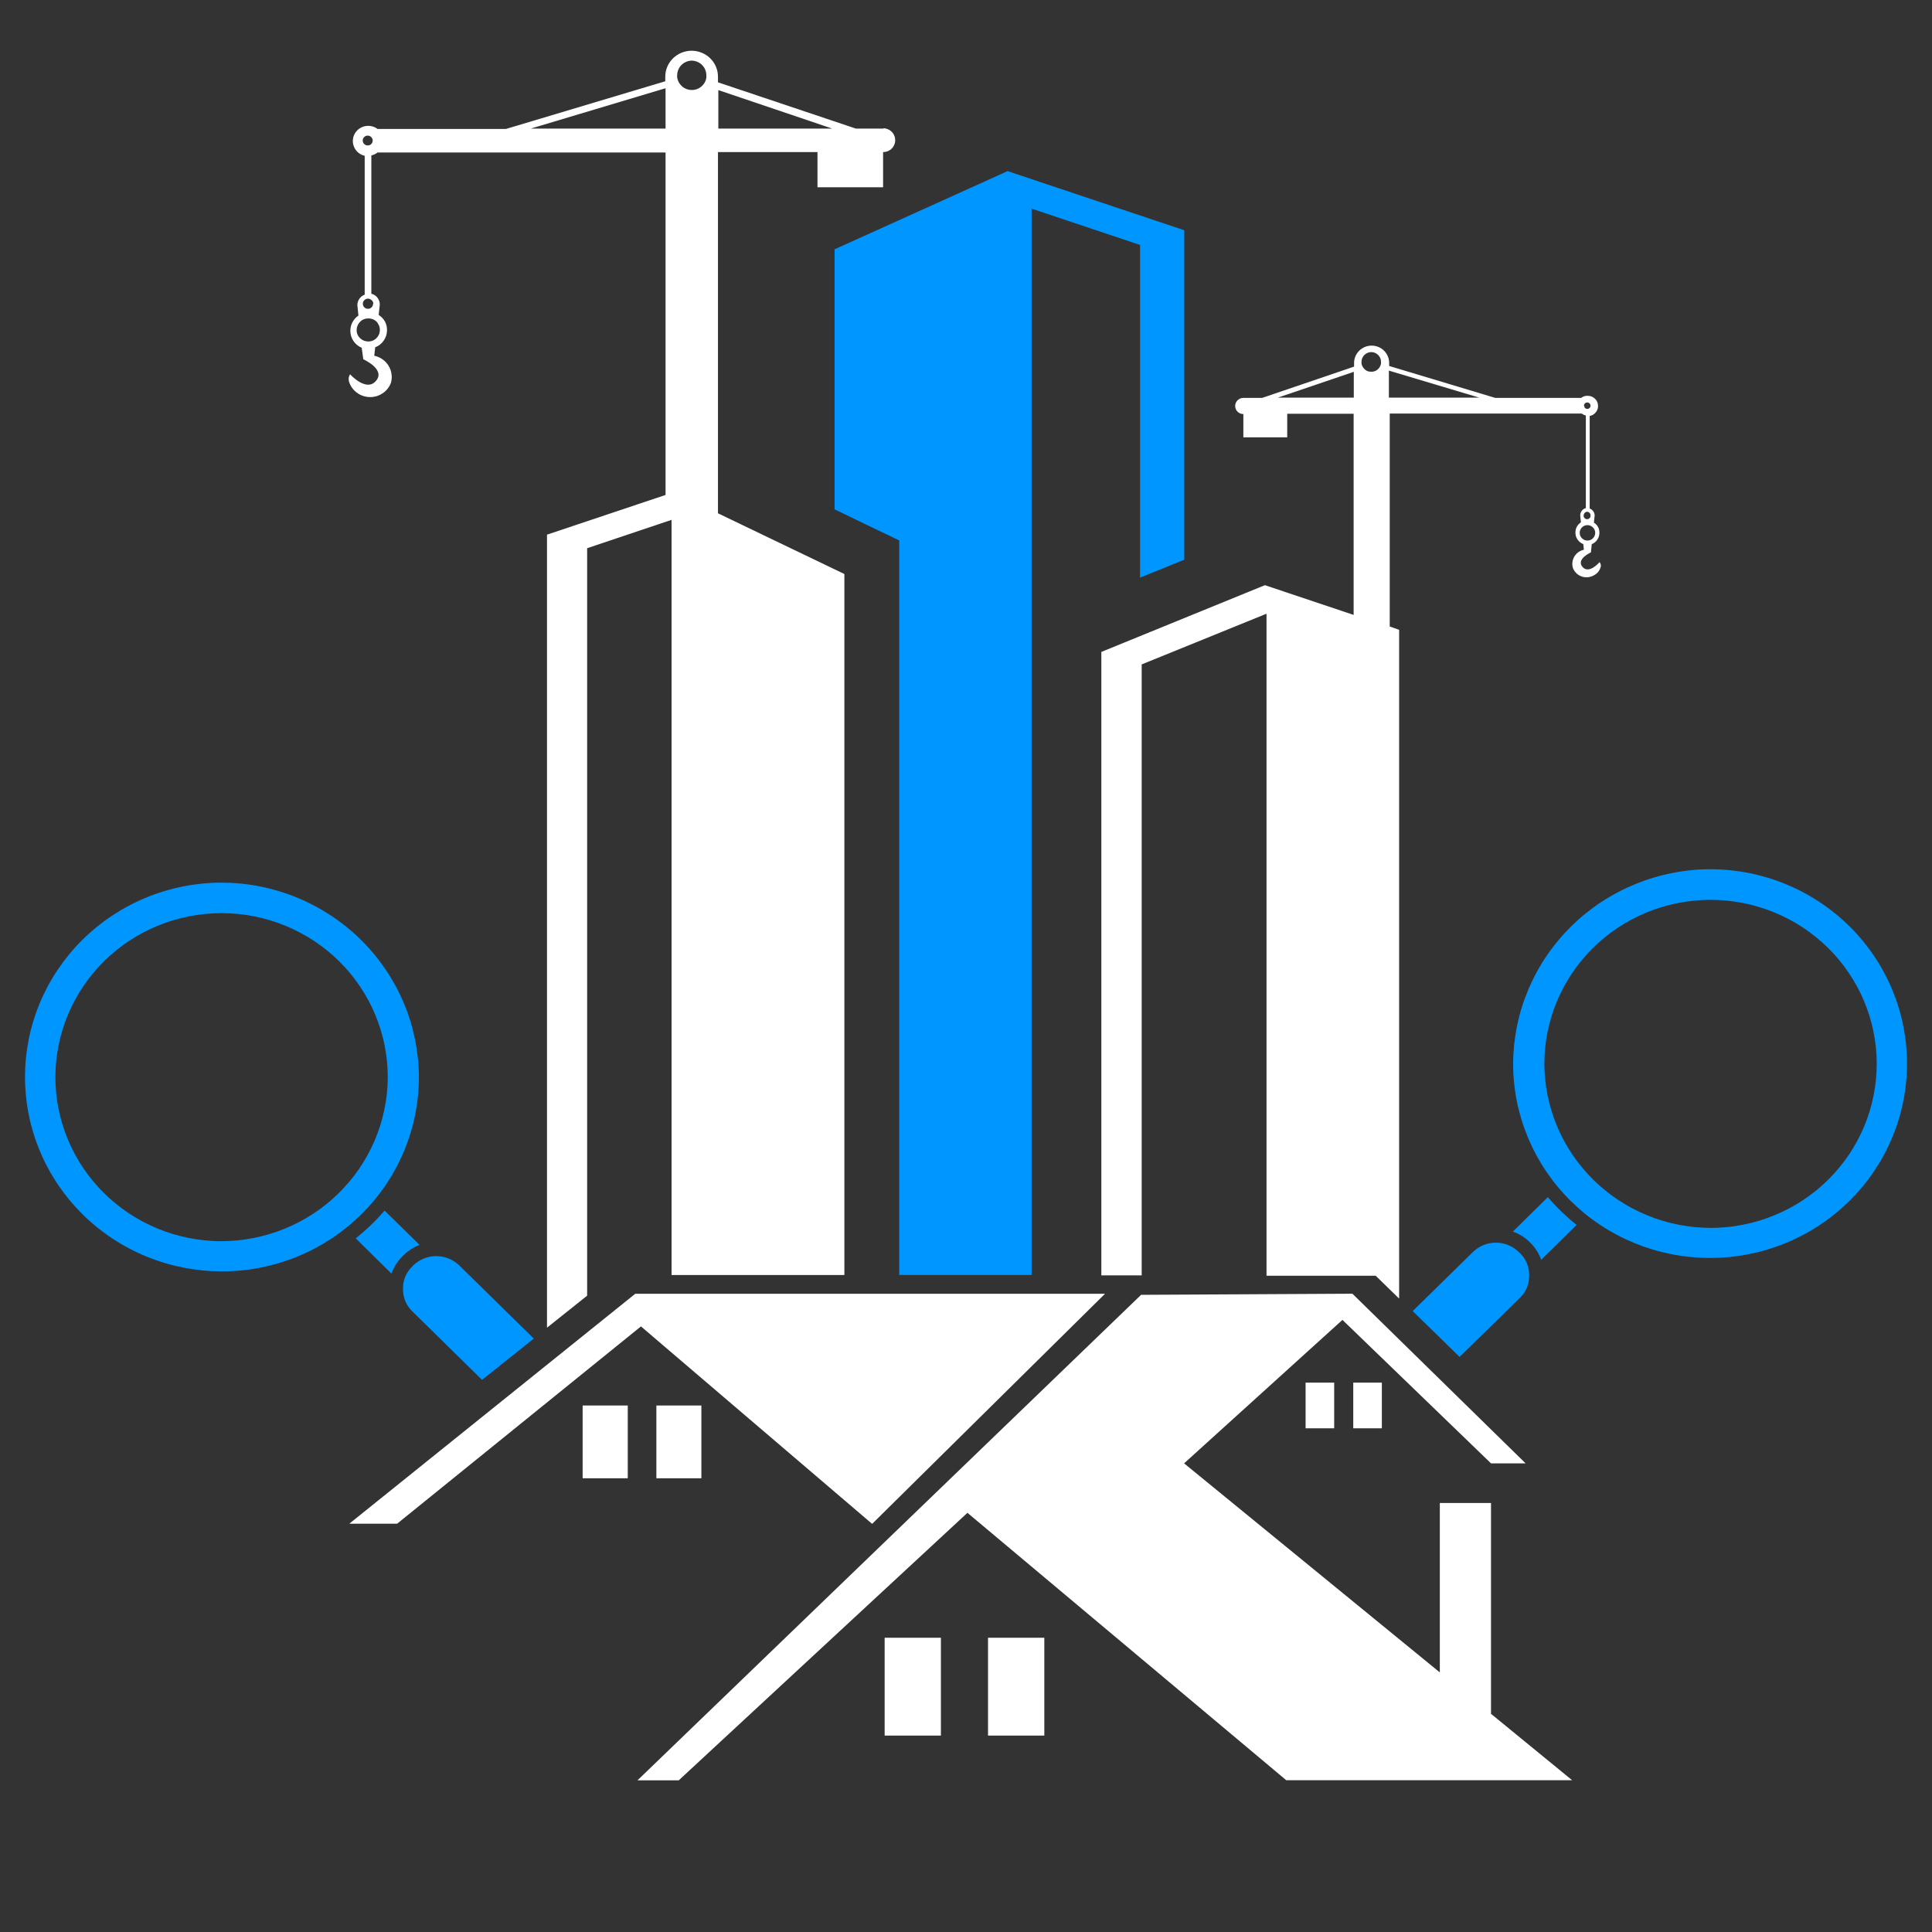 <?xml version="1.0" encoding="UTF-8" standalone="no" ?>
<!DOCTYPE svg PUBLIC "-//W3C//DTD SVG 1.1//EN" "http://www.w3.org/Graphics/SVG/1.1/DTD/svg11.dtd">
<svg xmlns="http://www.w3.org/2000/svg" xmlns:xlink="http://www.w3.org/1999/xlink" version="1.1" width="640" height="640" viewBox="0 0 640 640" xml:space="preserve">
<rect x="0" y="0" width="640" height="640" fill="#333333" stroke="none"/>
<desc>Created with Fabric.js 4.6.0</desc>
<defs>
</defs>
<g transform="matrix(1.24 0 0 1.24 320 320)" id="yW9N18LKvUvCmLlO18IeB"  >
<g style="" vector-effect="non-scaling-stroke"   >
		<g transform="matrix(2.77 0 0 2.73 -3.71 244.51)" id="XubJlfbg-cOQMMoFCrMwe"  >
<path style="stroke: rgb(0,0,0); stroke-width: 1; stroke-dasharray: none; stroke-linecap: butt; stroke-dashoffset: 0; stroke-linejoin: miter; stroke-miterlimit: 4; fill: rgb(255,255,255); fill-opacity: 0; fill-rule: nonzero; opacity: 1;" vector-effect="non-scaling-stroke"  transform=" translate(0, 0)" d="M 0 0 z" stroke-linecap="round" />
</g>
		<g transform="matrix(2.77 0 0 2.73 -198.78 29.66)" id="2DxL-tvtJYO2qCepMnlht" clip-path="url(#CLIPPATH_115)"  >
<clipPath id="CLIPPATH_115" >
	<path transform="matrix(1 0 0 1 0.06 0.15) translate(-112.66, -178.41)" id="a" d="M 93.312 159.238 L 132 159.238 L 132 197.59 L 93.312 197.59 Z M 93.312 159.238" stroke-linecap="round" />
</clipPath>
<path style="stroke: none; stroke-width: 1; stroke-dasharray: none; stroke-linecap: butt; stroke-dashoffset: 0; stroke-linejoin: miter; stroke-miterlimit: 4; fill: rgb(0,150,255); fill-rule: nonzero; opacity: 1;" vector-effect="non-scaling-stroke"  transform=" translate(-112.59, -178.27)" d="M 112.477 159.246 C 111.855 159.25 111.234 159.285 110.617 159.348 C 110 159.414 109.387 159.508 108.777 159.633 C 108.168 159.758 107.566 159.914 106.977 160.098 C 106.383 160.281 105.797 160.492 105.227 160.734 C 104.652 160.977 104.094 161.246 103.547 161.543 C 103 161.836 102.473 162.16 101.957 162.508 C 101.441 162.855 100.945 163.23 100.469 163.629 C 99.988 164.023 99.531 164.445 99.094 164.887 C 98.656 165.328 98.242 165.789 97.852 166.273 C 97.461 166.758 97.094 167.258 96.75 167.777 C 96.406 168.297 96.09 168.832 95.801 169.379 C 95.512 169.93 95.246 170.492 95.012 171.07 C 94.777 171.645 94.57 172.23 94.395 172.828 C 94.215 173.422 94.066 174.027 93.949 174.637 C 93.832 175.25 93.742 175.863 93.684 176.484 C 93.625 177.102 93.598 177.723 93.602 178.344 C 93.602 178.969 93.637 179.59 93.699 180.207 C 93.762 180.828 93.855 181.441 93.98 182.051 C 94.102 182.66 94.258 183.262 94.438 183.855 C 94.621 184.453 94.832 185.035 95.074 185.609 C 95.312 186.184 95.578 186.746 95.875 187.293 C 96.168 187.84 96.488 188.371 96.836 188.887 C 97.184 189.402 97.555 189.902 97.949 190.383 C 98.348 190.863 98.766 191.32 99.203 191.758 C 99.645 192.199 100.105 192.613 100.586 193.008 C 101.07 193.398 101.57 193.77 102.086 194.113 C 102.605 194.457 103.137 194.777 103.684 195.066 C 104.234 195.359 104.797 195.625 105.371 195.859 C 105.945 196.098 106.531 196.305 107.125 196.484 C 107.719 196.664 108.32 196.812 108.93 196.934 C 109.539 197.051 110.156 197.141 110.773 197.203 C 111.391 197.262 112.012 197.289 112.633 197.289 C 113.254 197.289 113.875 197.258 114.492 197.195 C 115.109 197.133 115.723 197.039 116.332 196.918 C 116.941 196.793 117.543 196.641 118.137 196.461 C 118.73 196.277 119.316 196.07 119.891 195.828 C 120.461 195.59 121.023 195.324 121.57 195.031 C 122.117 194.738 122.648 194.418 123.168 194.07 C 123.684 193.723 124.18 193.352 124.66 192.957 C 125.141 192.562 125.598 192.145 126.039 191.703 C 126.477 191.262 126.895 190.805 127.285 190.32 C 127.68 189.84 128.051 189.34 128.395 188.824 C 128.738 188.305 129.059 187.773 129.352 187.223 C 129.645 186.676 129.906 186.113 130.145 185.539 C 130.383 184.961 130.59 184.379 130.77 183.781 C 130.953 183.188 131.102 182.582 131.223 181.973 C 131.344 181.363 131.434 180.75 131.496 180.129 C 131.559 179.512 131.586 178.891 131.586 178.27 C 131.586 177.645 131.551 177.02 131.488 176.398 C 131.422 175.777 131.328 175.16 131.203 174.547 C 131.078 173.938 130.926 173.332 130.742 172.734 C 130.559 172.137 130.348 171.551 130.105 170.977 C 129.863 170.398 129.598 169.836 129.301 169.285 C 129.004 168.738 128.684 168.203 128.332 167.684 C 127.984 167.168 127.613 166.668 127.215 166.184 C 126.816 165.703 126.398 165.242 125.957 164.801 C 125.516 164.363 125.051 163.945 124.566 163.551 C 124.086 163.152 123.582 162.785 123.062 162.438 C 122.543 162.094 122.008 161.773 121.457 161.48 C 120.906 161.188 120.344 160.922 119.766 160.684 C 119.191 160.445 118.602 160.238 118.004 160.059 C 117.41 159.879 116.805 159.727 116.191 159.605 C 115.578 159.484 114.965 159.395 114.344 159.336 C 113.723 159.273 113.102 159.246 112.477 159.246 Z M 112.477 194.336 C 111.953 194.336 111.43 194.305 110.906 194.25 C 110.383 194.199 109.867 194.117 109.352 194.012 C 108.84 193.906 108.332 193.777 107.828 193.621 C 107.328 193.469 106.836 193.289 106.352 193.086 C 105.867 192.883 105.395 192.652 104.934 192.406 C 104.473 192.156 104.023 191.883 103.59 191.59 C 103.152 191.293 102.734 190.98 102.332 190.645 C 101.926 190.309 101.539 189.953 101.172 189.582 C 100.801 189.207 100.453 188.816 100.121 188.41 C 99.789 188 99.48 187.578 99.191 187.141 C 98.902 186.703 98.633 186.25 98.387 185.785 C 98.145 185.32 97.922 184.844 97.723 184.359 C 97.523 183.871 97.348 183.379 97.199 182.875 C 97.051 182.371 96.926 181.859 96.824 181.344 C 96.723 180.828 96.648 180.309 96.602 179.785 C 96.551 179.262 96.527 178.738 96.531 178.215 C 96.535 177.688 96.562 177.164 96.613 176.641 C 96.668 176.117 96.75 175.598 96.852 175.086 C 96.957 174.57 97.086 174.062 97.242 173.559 C 97.395 173.059 97.574 172.562 97.777 172.078 C 97.98 171.594 98.207 171.121 98.457 170.66 C 98.707 170.195 98.977 169.746 99.27 169.312 C 99.562 168.875 99.879 168.457 100.211 168.051 C 100.547 167.645 100.898 167.258 101.273 166.887 C 101.645 166.52 102.035 166.168 102.441 165.836 C 102.848 165.504 103.273 165.191 103.711 164.902 C 104.148 164.613 104.598 164.344 105.062 164.098 C 105.523 163.852 106 163.633 106.484 163.434 C 106.969 163.234 107.465 163.059 107.969 162.906 C 108.469 162.758 108.98 162.633 109.492 162.531 C 110.008 162.43 110.527 162.355 111.051 162.305 C 111.574 162.258 112.098 162.234 112.621 162.234 C 113.145 162.238 113.668 162.266 114.191 162.32 C 114.711 162.371 115.23 162.449 115.746 162.555 C 116.258 162.66 116.766 162.789 117.27 162.945 C 117.77 163.098 118.262 163.277 118.746 163.48 C 119.23 163.684 119.703 163.91 120.164 164.16 C 120.629 164.41 121.074 164.68 121.512 164.973 C 121.945 165.266 122.367 165.582 122.77 165.918 C 123.176 166.25 123.562 166.605 123.934 166.977 C 124.301 167.352 124.652 167.742 124.984 168.148 C 125.316 168.555 125.625 168.977 125.914 169.418 C 126.207 169.855 126.473 170.305 126.719 170.77 C 126.965 171.234 127.188 171.711 127.387 172.195 C 127.586 172.684 127.762 173.176 127.91 173.68 C 128.062 174.184 128.188 174.691 128.289 175.207 C 128.387 175.723 128.461 176.242 128.512 176.766 C 128.562 177.289 128.586 177.816 128.586 178.34 C 128.578 179.395 128.469 180.438 128.254 181.469 C 128.043 182.5 127.734 183.504 127.324 184.477 C 126.914 185.445 126.418 186.367 125.828 187.242 C 125.238 188.113 124.57 188.922 123.824 189.664 C 123.078 190.406 122.266 191.07 121.387 191.652 C 120.512 192.234 119.586 192.727 118.613 193.125 C 117.641 193.527 116.637 193.828 115.602 194.031 C 114.57 194.238 113.527 194.336 112.477 194.336 Z M 112.477 194.336" stroke-linecap="round" />
</g>
		<g transform="matrix(2.77 0 0 2.73 -154.51 73.75)" id="lDhtf4WRYA_njuK7xLQ6p"  >
<path style="stroke: none; stroke-width: 1; stroke-dasharray: none; stroke-linecap: butt; stroke-dashoffset: 0; stroke-linejoin: miter; stroke-miterlimit: 4; fill: rgb(0,150,255); fill-rule: nonzero; opacity: 1;" vector-effect="non-scaling-stroke"  transform=" translate(-128.57, -194.42)" d="M 131.652 194.699 L 128.277 191.34 C 127.434 192.332 126.504 193.238 125.492 194.055 L 128.938 197.508 C 129.164 196.863 129.52 196.297 130.004 195.812 L 130.105 195.715 C 130.547 195.266 131.062 194.926 131.652 194.699 Z M 131.652 194.699" stroke-linecap="round" />
</g>
		<g transform="matrix(2.77 0 0 2.73 198.77 26.06)" id="024uQWNik37Hez6copBoK"  >
<path style="stroke: none; stroke-width: 1; stroke-dasharray: none; stroke-linecap: butt; stroke-dashoffset: 0; stroke-linejoin: miter; stroke-miterlimit: 4; fill: rgb(0,150,255); fill-rule: nonzero; opacity: 1;" vector-effect="non-scaling-stroke"  transform=" translate(-256.11, -176.95)" d="M 256.238 157.934 C 256.859 157.938 257.48 157.973 258.098 158.035 C 258.715 158.102 259.328 158.195 259.938 158.32 C 260.543 158.445 261.145 158.602 261.738 158.785 C 262.332 158.969 262.914 159.184 263.488 159.426 C 264.059 159.668 264.617 159.934 265.164 160.23 C 265.711 160.527 266.242 160.852 266.754 161.199 C 267.27 161.547 267.766 161.922 268.246 162.32 C 268.723 162.715 269.18 163.137 269.617 163.578 C 270.055 164.02 270.469 164.484 270.859 164.965 C 271.25 165.449 271.617 165.949 271.961 166.469 C 272.301 166.988 272.617 167.523 272.906 168.074 C 273.199 168.625 273.461 169.188 273.695 169.762 C 273.93 170.34 274.137 170.926 274.312 171.52 C 274.492 172.117 274.641 172.719 274.758 173.332 C 274.875 173.941 274.965 174.555 275.023 175.176 C 275.078 175.797 275.109 176.418 275.105 177.039 C 275.102 177.66 275.07 178.281 275.004 178.898 C 274.941 179.52 274.848 180.133 274.723 180.742 C 274.602 181.352 274.449 181.953 274.266 182.547 C 274.082 183.145 273.871 183.727 273.629 184.301 C 273.391 184.875 273.125 185.438 272.828 185.984 C 272.535 186.531 272.211 187.062 271.867 187.578 C 271.52 188.094 271.148 188.594 270.75 189.07 C 270.355 189.551 269.938 190.012 269.496 190.449 C 269.055 190.887 268.594 191.305 268.113 191.695 C 267.633 192.09 267.133 192.457 266.617 192.801 C 266.098 193.145 265.566 193.465 265.016 193.754 C 264.469 194.047 263.906 194.312 263.332 194.547 C 262.758 194.785 262.172 194.992 261.578 195.172 C 260.98 195.352 260.379 195.5 259.77 195.621 C 259.16 195.738 258.547 195.828 257.93 195.887 C 257.312 195.949 256.691 195.977 256.07 195.977 C 255.449 195.973 254.828 195.941 254.211 195.879 C 253.594 195.816 252.98 195.727 252.371 195.602 C 251.762 195.48 251.16 195.328 250.566 195.148 C 249.973 194.965 249.387 194.754 248.812 194.516 C 248.242 194.277 247.68 194.012 247.133 193.715 C 246.586 193.422 246.055 193.102 245.539 192.754 C 245.023 192.41 244.523 192.039 244.043 191.645 C 243.562 191.246 243.105 190.828 242.668 190.391 C 242.227 189.949 241.812 189.488 241.418 189.008 C 241.023 188.527 240.656 188.027 240.309 187.508 C 239.965 186.992 239.648 186.457 239.355 185.91 C 239.062 185.359 238.797 184.797 238.559 184.223 C 238.324 183.648 238.113 183.062 237.934 182.469 C 237.754 181.871 237.602 181.27 237.48 180.66 C 237.359 180.051 237.27 179.434 237.211 178.816 C 237.148 178.195 237.117 177.578 237.117 176.953 C 237.121 176.328 237.156 175.707 237.219 175.086 C 237.285 174.465 237.379 173.848 237.504 173.234 C 237.629 172.621 237.781 172.02 237.965 171.422 C 238.148 170.824 238.363 170.238 238.602 169.66 C 238.844 169.086 239.113 168.523 239.41 167.973 C 239.703 167.422 240.027 166.887 240.375 166.371 C 240.723 165.852 241.098 165.352 241.496 164.871 C 241.891 164.391 242.312 163.93 242.754 163.488 C 243.199 163.047 243.66 162.629 244.145 162.234 C 244.629 161.84 245.129 161.469 245.648 161.125 C 246.168 160.777 246.703 160.461 247.254 160.168 C 247.805 159.875 248.371 159.609 248.945 159.371 C 249.523 159.133 250.109 158.922 250.707 158.742 C 251.305 158.562 251.91 158.414 252.523 158.293 C 253.133 158.172 253.75 158.082 254.371 158.02 C 254.992 157.961 255.613 157.93 256.238 157.934 Z M 256.238 193.031 C 256.762 193.031 257.285 193 257.809 192.945 C 258.328 192.895 258.848 192.812 259.359 192.707 C 259.875 192.605 260.383 192.473 260.883 192.32 C 261.383 192.164 261.875 191.984 262.359 191.781 C 262.844 191.578 263.316 191.352 263.777 191.102 C 264.238 190.852 264.684 190.582 265.121 190.289 C 265.555 189.992 265.973 189.68 266.379 189.344 C 266.781 189.012 267.168 188.656 267.539 188.281 C 267.906 187.91 268.258 187.52 268.586 187.113 C 268.918 186.707 269.23 186.281 269.52 185.844 C 269.809 185.406 270.074 184.957 270.32 184.492 C 270.566 184.027 270.789 183.555 270.988 183.066 C 271.188 182.582 271.359 182.086 271.512 181.586 C 271.66 181.082 271.785 180.57 271.887 180.055 C 271.988 179.539 272.062 179.023 272.113 178.5 C 272.16 177.977 272.184 177.453 272.184 176.926 C 272.184 176.402 272.156 175.879 272.102 175.355 C 272.047 174.832 271.969 174.316 271.867 173.801 C 271.762 173.285 271.633 172.777 271.48 172.273 C 271.324 171.773 271.148 171.281 270.945 170.797 C 270.742 170.312 270.52 169.836 270.27 169.375 C 270.02 168.914 269.75 168.465 269.457 168.027 C 269.164 167.59 268.852 167.172 268.52 166.766 C 268.184 166.359 267.832 165.973 267.461 165.602 C 267.09 165.234 266.699 164.883 266.293 164.551 C 265.887 164.219 265.465 163.906 265.031 163.613 C 264.594 163.324 264.145 163.055 263.68 162.809 C 263.219 162.562 262.742 162.34 262.258 162.141 C 261.773 161.941 261.281 161.766 260.777 161.613 C 260.277 161.461 259.77 161.336 259.254 161.234 C 258.738 161.133 258.223 161.055 257.699 161.004 C 257.176 160.953 256.652 160.93 256.129 160.93 C 255.605 160.93 255.082 160.957 254.562 161.012 C 254.039 161.062 253.52 161.141 253.008 161.242 C 252.492 161.348 251.984 161.477 251.484 161.629 C 250.98 161.781 250.488 161.957 250.004 162.16 C 249.52 162.363 249.047 162.586 248.586 162.836 C 248.125 163.082 247.676 163.352 247.238 163.645 C 246.805 163.938 246.383 164.25 245.977 164.582 C 245.574 164.918 245.184 165.27 244.816 165.641 C 244.445 166.012 244.094 166.402 243.762 166.809 C 243.43 167.215 243.117 167.637 242.824 168.074 C 242.535 168.508 242.266 168.961 242.02 169.422 C 241.77 169.887 241.547 170.359 241.348 170.844 C 241.148 171.332 240.969 171.824 240.82 172.328 C 240.668 172.828 240.539 173.34 240.438 173.852 C 240.336 174.367 240.258 174.887 240.207 175.41 C 240.156 175.934 240.129 176.457 240.129 176.98 C 240.133 177.508 240.16 178.035 240.215 178.559 C 240.266 179.082 240.348 179.602 240.449 180.117 C 240.555 180.633 240.684 181.145 240.84 181.648 C 240.992 182.152 241.172 182.648 241.375 183.133 C 241.578 183.617 241.805 184.094 242.055 184.559 C 242.301 185.02 242.574 185.473 242.867 185.91 C 243.16 186.348 243.477 186.77 243.809 187.176 C 244.145 187.582 244.5 187.969 244.871 188.34 C 245.246 188.715 245.633 189.066 246.043 189.398 C 246.449 189.73 246.871 190.043 247.309 190.336 C 247.746 190.629 248.199 190.898 248.664 191.145 C 249.129 191.391 249.602 191.617 250.09 191.816 C 250.574 192.02 251.07 192.195 251.574 192.348 C 252.078 192.5 252.59 192.625 253.105 192.727 C 253.621 192.828 254.141 192.906 254.664 192.957 C 255.188 193.008 255.711 193.031 256.238 193.031 Z M 256.238 193.031" stroke-linecap="round" />
</g>
		<g transform="matrix(2.77 0 0 2.73 154.62 70.12)" id="yBHfM4YCFE3z0JG1MRLQo"  >
<path style="stroke: none; stroke-width: 1; stroke-dasharray: none; stroke-linecap: butt; stroke-dashoffset: 0; stroke-linejoin: miter; stroke-miterlimit: 4; fill: rgb(0,150,255); fill-rule: nonzero; opacity: 1;" vector-effect="non-scaling-stroke"  transform=" translate(-240.17, -193.09)" d="M 237.09 193.395 L 240.465 190.023 C 241.305 191.02 242.23 191.926 243.242 192.742 L 239.824 196.156 C 239.594 195.508 239.234 194.941 238.746 194.453 L 238.656 194.363 C 238.203 193.93 237.68 193.605 237.09 193.395 Z M 237.09 193.395" stroke-linecap="round" />
</g>
		<g transform="matrix(2.77 0 0 2.73 -63.8 118.28)" id="3pnd6FoSkDWPHXwzwToaf"  >
<path style="stroke: none; stroke-width: 1; stroke-dasharray: none; stroke-linecap: butt; stroke-dashoffset: 0; stroke-linejoin: miter; stroke-miterlimit: 4; fill: rgb(255,255,255); fill-rule: nonzero; opacity: 1;" vector-effect="non-scaling-stroke"  transform=" translate(-161.32, -210.73)" d="M 175.316 221.98 L 197.758 199.48 L 152.453 199.48 L 124.875 221.98 L 129.488 221.98 L 153.004 202.672 L 175.281 221.98" stroke-linecap="round" />
</g>
		<g transform="matrix(2.77 0 0 2.73 37.09 152.54)" id="GmQubfuKj1s7izSOTqwBg"  >
<path style="stroke: none; stroke-width: 1; stroke-dasharray: none; stroke-linecap: butt; stroke-dashoffset: 0; stroke-linejoin: miter; stroke-miterlimit: 4; fill: rgb(255,255,255); fill-rule: nonzero; opacity: 1;" vector-effect="non-scaling-stroke"  transform=" translate(-197.74, -223.28)" d="M 234.984 240.625 L 234.984 219.953 L 230.047 219.953 L 230.047 236.531 L 205.383 216.074 L 220.656 202.035 L 234.984 216.074 L 238.32 216.074 L 221.617 199.473 L 201.238 199.582 L 152.668 247.09 L 156.648 247.09 L 184.488 220.914 L 215.238 247.082 L 242.809 247.082 L 235.02 240.613" stroke-linecap="round" />
</g>
		<g transform="matrix(2.77 0 0 2.73 107.28 117.4)" id="JcA-xhKMRADr0fTYMGtyU"  >
<path style="stroke: none; stroke-width: 1; stroke-dasharray: none; stroke-linecap: butt; stroke-dashoffset: 0; stroke-linejoin: miter; stroke-miterlimit: 4; fill: rgb(255,255,255); fill-rule: nonzero; opacity: 1;" vector-effect="non-scaling-stroke"  transform=" translate(-223.08, -210.41)" d="M 224.457 208.176 L 221.699 208.176 L 221.699 212.645 L 224.457 212.645 L 224.457 208.176" stroke-linecap="round" />
</g>
		<g transform="matrix(2.77 0 0 2.73 94.54 117.4)" id="umQCs8djObdYEovj4tl62"  >
<path style="stroke: none; stroke-width: 1; stroke-dasharray: none; stroke-linecap: butt; stroke-dashoffset: 0; stroke-linejoin: miter; stroke-miterlimit: 4; fill: rgb(255,255,255); fill-rule: nonzero; opacity: 1;" vector-effect="non-scaling-stroke"  transform=" translate(-218.48, -210.41)" d="M 217.102 212.645 L 219.859 212.645 L 219.859 208.176 L 217.102 208.176 L 217.102 212.645" stroke-linecap="round" />
</g>
		<g transform="matrix(2.77 0 0 2.73 13.4 192.53)" id="Ac0ZL5P11xhcyKET0nxDG"  >
<path style="stroke: none; stroke-width: 1; stroke-dasharray: none; stroke-linecap: butt; stroke-dashoffset: 0; stroke-linejoin: miter; stroke-miterlimit: 4; fill: rgb(255,255,255); fill-rule: nonzero; opacity: 1;" vector-effect="non-scaling-stroke"  transform=" translate(-189.19, -237.93)" d="M 186.477 242.715 L 191.906 242.715 L 191.906 233.141 L 186.477 233.141 L 186.477 242.715" stroke-linecap="round" />
</g>
		<g transform="matrix(2.77 0 0 2.73 -14.21 192.53)" id="4-i8lo_AvOSORnpsK7jwZ"  >
<path style="stroke: none; stroke-width: 1; stroke-dasharray: none; stroke-linecap: butt; stroke-dashoffset: 0; stroke-linejoin: miter; stroke-miterlimit: 4; fill: rgb(255,255,255); fill-rule: nonzero; opacity: 1;" vector-effect="non-scaling-stroke"  transform=" translate(-179.22, -237.93)" d="M 176.504 242.715 L 181.93 242.715 L 181.93 233.141 L 176.504 233.141 L 176.504 242.715" stroke-linecap="round" />
</g>
		<g transform="matrix(2.77 0 0 2.73 -76.7 127.12)" id="xuJHfD1J8c1TBzSkm0885"  >
<path style="stroke: none; stroke-width: 1; stroke-dasharray: none; stroke-linecap: butt; stroke-dashoffset: 0; stroke-linejoin: miter; stroke-miterlimit: 4; fill: rgb(255,255,255); fill-rule: nonzero; opacity: 1;" vector-effect="non-scaling-stroke"  transform=" translate(-156.66, -213.97)" d="M 158.828 217.535 L 158.828 210.414 L 154.488 210.414 L 154.488 217.535 L 158.828 217.535" stroke-linecap="round" />
</g>
		<g transform="matrix(2.77 0 0 2.73 -96.4 127.12)" id="YedlhLWj7VBGq7KbHzgkA"  >
<path style="stroke: none; stroke-width: 1; stroke-dasharray: none; stroke-linecap: butt; stroke-dashoffset: 0; stroke-linejoin: miter; stroke-miterlimit: 4; fill: rgb(255,255,255); fill-rule: nonzero; opacity: 1;" vector-effect="non-scaling-stroke"  transform=" translate(-149.55, -213.97)" d="M 147.379 217.535 L 151.73 217.535 L 151.73 210.414 L 147.379 210.414 L 147.379 217.535" stroke-linecap="round" />
</g>
		<g transform="matrix(2.77 0 0 2.73 11.6 -64.91)" id="Odd3VboJ0egbR8kWEcUGW"  >
<path style="stroke: none; stroke-width: 1; stroke-dasharray: none; stroke-linecap: butt; stroke-dashoffset: 0; stroke-linejoin: miter; stroke-miterlimit: 4; fill: rgb(0,150,255); fill-rule: nonzero; opacity: 1;" vector-effect="non-scaling-stroke"  transform=" translate(0, 0)" d="M 2.141 54.01 L 2.141 -50.334 L 12.598 -46.783 L 12.598 -14.229 L 16.863 -15.982 L 16.863 -48.221 L 2.141 -53.221 L -0.176 -54.01 L -2.129 -53.111 L -16.863 -46.357 L -16.863 -20.912 L -13.586 -19.307 L -10.629 -17.869 L -10.629 54.01 z M 2.141 54.01" stroke-linecap="round" />
</g>
		<g transform="matrix(2.77 0 0 2.73 -91.91 -73.94)" id="i_Wua6u69gkxeLW_F0uPu" clip-path="url(#CLIPPATH_116)"  >
<clipPath id="CLIPPATH_116" >
	<path transform="matrix(1 0 0 1 -0.17 0.08) translate(-151, -140.39)" id="h" d="M 124 77.789 L 178 77.789 L 178 203 L 124 203 Z M 124 77.789" stroke-linecap="round" />
</clipPath>
<path style="stroke: none; stroke-width: 1; stroke-dasharray: none; stroke-linecap: butt; stroke-dashoffset: 0; stroke-linejoin: miter; stroke-miterlimit: 4; fill: rgb(255,255,255); fill-rule: nonzero; opacity: 1;" vector-effect="non-scaling-stroke"  transform=" translate(-151.17, -140.32)" d="M 176.438 85.457 L 173.727 85.457 L 160.43 80.93 L 160.43 80.387 C 160.43 80.047 160.367 79.723 160.238 79.41 C 160.109 79.102 159.926 78.824 159.688 78.586 C 159.449 78.348 159.172 78.164 158.859 78.035 C 158.551 77.906 158.227 77.84 157.887 77.84 C 157.551 77.84 157.227 77.906 156.914 78.035 C 156.605 78.164 156.328 78.348 156.09 78.586 C 155.852 78.824 155.668 79.102 155.539 79.41 C 155.41 79.723 155.348 80.047 155.348 80.387 L 155.348 80.828 L 139.973 85.496 L 127.598 85.496 C 127.422 85.359 127.223 85.266 127.004 85.223 C 126.785 85.176 126.566 85.18 126.348 85.23 C 126.129 85.285 125.934 85.383 125.762 85.523 C 125.586 85.664 125.453 85.836 125.355 86.039 C 125.262 86.242 125.215 86.457 125.215 86.68 C 125.215 86.906 125.266 87.117 125.363 87.32 C 125.461 87.523 125.594 87.695 125.77 87.836 C 125.945 87.973 126.141 88.07 126.359 88.121 L 126.359 101.707 C 126.145 101.789 125.977 101.922 125.848 102.109 C 125.719 102.297 125.652 102.504 125.652 102.73 L 125.754 103.754 C 125.484 103.941 125.281 104.188 125.141 104.484 C 125.004 104.785 124.953 105.098 124.984 105.426 C 125.02 105.754 125.133 106.051 125.324 106.316 C 125.52 106.578 125.77 106.777 126.07 106.906 L 126.223 108.031 C 126.223 108.031 128.395 109.008 127.453 110.141 C 126.512 111.273 124.949 109.5 124.949 109.5 C 124.82 109.703 124.781 109.922 124.832 110.16 C 124.953 110.609 125.195 110.977 125.559 111.266 C 125.922 111.555 126.336 111.707 126.797 111.73 C 127.262 111.75 127.688 111.629 128.074 111.371 C 128.457 111.113 128.73 110.77 128.891 110.332 C 128.969 110.051 128.988 109.762 128.945 109.473 C 128.906 109.184 128.809 108.91 128.656 108.66 C 128.504 108.41 128.309 108.203 128.07 108.031 C 127.832 107.863 127.566 107.746 127.281 107.688 L 127.371 106.863 C 127.715 106.727 127.988 106.508 128.195 106.203 C 128.402 105.898 128.508 105.562 128.512 105.195 C 128.512 104.551 128.242 104.051 127.707 103.691 L 127.816 102.676 C 127.816 102.43 127.738 102.207 127.59 102.008 C 127.438 101.812 127.242 101.68 127 101.617 L 127 88.086 C 127.223 88.031 127.422 87.938 127.598 87.797 L 155.375 87.797 L 155.375 121.309 L 143.941 125.195 L 143.941 202.797 L 147.812 199.664 L 147.812 126.52 L 155.953 123.746 L 155.953 197.645 L 172.621 197.645 L 172.621 129.047 L 171.652 128.574 L 168.75 127.16 L 165.855 125.75 L 160.43 123.105 L 160.43 87.758 L 170.027 87.758 L 170.027 91.199 L 176.355 91.199 L 176.355 87.758 C 176.512 87.758 176.66 87.73 176.805 87.672 C 176.945 87.609 177.074 87.527 177.184 87.418 C 177.293 87.309 177.375 87.18 177.434 87.039 C 177.496 86.895 177.523 86.746 177.523 86.59 C 177.523 86.438 177.496 86.285 177.434 86.145 C 177.375 86 177.293 85.875 177.184 85.766 C 177.074 85.656 176.945 85.57 176.805 85.512 C 176.66 85.453 176.512 85.422 176.355 85.422 Z M 127.598 104.48 C 127.777 104.723 127.852 104.992 127.816 105.289 C 127.785 105.586 127.652 105.832 127.426 106.027 C 127.219 106.207 126.977 106.293 126.703 106.293 C 126.422 106.289 126.176 106.195 125.961 106.012 C 125.707 105.789 125.582 105.508 125.582 105.168 C 125.586 104.918 125.66 104.691 125.809 104.488 C 126.035 104.188 126.336 104.035 126.711 104.035 C 127.09 104.039 127.395 104.188 127.625 104.488 Z M 127.164 102.598 C 127.168 102.734 127.121 102.852 127.023 102.949 C 126.93 103.047 126.812 103.094 126.676 103.094 C 126.539 103.094 126.422 103.047 126.324 102.949 C 126.227 102.852 126.18 102.734 126.18 102.598 C 126.18 102.461 126.23 102.344 126.328 102.246 C 126.422 102.148 126.539 102.102 126.676 102.098 C 126.789 102.102 126.887 102.137 126.973 102.207 C 127.117 102.301 127.191 102.434 127.191 102.605 Z M 126.676 87.105 C 126.543 87.113 126.426 87.074 126.328 86.984 C 126.227 86.891 126.176 86.781 126.168 86.645 C 126.164 86.512 126.207 86.395 126.301 86.297 C 126.391 86.199 126.504 86.148 126.641 86.148 C 126.773 86.145 126.887 86.191 126.984 86.285 C 127.078 86.379 127.129 86.492 127.129 86.625 C 127.129 86.754 127.09 86.867 127 86.961 C 126.914 87.055 126.805 87.102 126.676 87.105 Z M 157.879 78.809 C 158.07 78.809 158.25 78.848 158.426 78.918 C 158.602 78.992 158.758 79.094 158.891 79.23 C 159.023 79.363 159.129 79.52 159.199 79.691 C 159.273 79.867 159.309 80.051 159.309 80.242 C 159.316 80.324 159.316 80.41 159.309 80.496 C 159.262 80.777 159.141 81.027 158.941 81.234 C 158.746 81.445 158.508 81.582 158.227 81.648 C 157.945 81.711 157.672 81.691 157.402 81.59 C 157.133 81.488 156.914 81.32 156.75 81.082 C 156.613 80.895 156.527 80.684 156.496 80.449 C 156.484 80.379 156.484 80.309 156.496 80.242 C 156.496 80.055 156.531 79.875 156.602 79.703 C 156.668 79.531 156.77 79.379 156.898 79.246 C 157.027 79.109 157.176 79.008 157.348 78.93 C 157.516 78.855 157.695 78.816 157.879 78.809 Z M 142.379 85.457 L 155.375 81.508 L 155.375 85.457 Z M 160.465 85.457 L 160.465 81.691 L 171.445 85.457 Z M 160.465 85.457" stroke-linecap="round" />
</g>
		<g transform="matrix(2.77 0 0 2.73 102.88 -38.43)" id="Nd1TIRk6HxtUgLOYuDybL"  >
<path style="stroke: none; stroke-width: 1; stroke-dasharray: none; stroke-linecap: butt; stroke-dashoffset: 0; stroke-linejoin: miter; stroke-miterlimit: 4; fill: rgb(255,255,255); fill-rule: nonzero; opacity: 1;" vector-effect="non-scaling-stroke"  transform=" translate(-221.49, -153.33)" d="M 245.449 127.887 C 245.449 127.887 244.434 129.109 243.801 128.348 C 243.168 127.586 244.617 126.934 244.617 126.934 L 244.699 126.129 C 244.922 126.035 245.102 125.887 245.238 125.684 C 245.371 125.48 245.438 125.258 245.438 125.016 C 245.441 124.586 245.262 124.254 244.906 124.02 L 244.977 123.332 C 244.98 123.176 244.938 123.035 244.848 122.91 C 244.758 122.781 244.645 122.695 244.5 122.641 L 244.5 113.582 C 244.754 113.535 244.957 113.406 245.109 113.199 C 245.266 112.992 245.328 112.758 245.301 112.5 C 245.273 112.242 245.164 112.027 244.969 111.859 C 244.773 111.688 244.547 111.605 244.289 111.609 C 244.062 111.602 243.859 111.672 243.684 111.816 L 235.398 111.816 L 225.16 108.691 L 225.16 108.395 C 225.16 108.168 225.117 107.953 225.031 107.746 C 224.945 107.539 224.824 107.355 224.664 107.195 C 224.508 107.035 224.324 106.914 224.117 106.828 C 223.91 106.742 223.695 106.699 223.469 106.699 C 223.246 106.699 223.031 106.742 222.824 106.828 C 222.617 106.914 222.434 107.035 222.273 107.195 C 222.117 107.355 221.992 107.539 221.906 107.746 C 221.82 107.953 221.777 108.168 221.777 108.395 L 221.777 108.754 L 212.906 111.816 L 211.098 111.816 C 210.879 111.816 210.695 111.895 210.539 112.047 C 210.387 112.203 210.309 112.387 210.309 112.605 C 210.309 112.824 210.387 113.008 210.539 113.164 C 210.695 113.316 210.879 113.395 211.098 113.395 L 211.098 115.676 L 215.328 115.676 L 215.328 113.367 L 221.734 113.367 L 221.734 133.051 L 213.176 130.141 L 197.402 136.672 L 197.402 197.68 L 201.293 197.68 L 201.293 137.895 L 213.332 132.934 L 213.332 197.715 L 223.859 197.715 L 226.121 199.953 L 226.121 134.508 L 225.215 134.184 L 225.215 113.348 L 243.738 113.348 C 243.855 113.441 243.984 113.504 244.129 113.539 L 244.129 122.598 C 243.969 122.641 243.836 122.73 243.734 122.863 C 243.637 122.996 243.586 123.145 243.586 123.312 L 243.656 123.992 C 243.305 124.234 243.125 124.566 243.125 124.996 C 243.121 125.246 243.191 125.473 243.328 125.676 C 243.469 125.883 243.652 126.031 243.883 126.121 L 243.938 126.672 C 243.75 126.715 243.578 126.793 243.418 126.902 C 243.262 127.016 243.133 127.156 243.031 127.32 C 242.934 127.484 242.867 127.664 242.84 127.855 C 242.812 128.043 242.82 128.234 242.871 128.422 C 242.934 128.613 243.035 128.781 243.176 128.93 C 243.312 129.078 243.477 129.191 243.664 129.266 C 243.852 129.344 244.047 129.379 244.25 129.371 C 244.453 129.359 244.645 129.309 244.824 129.219 C 245.219 129.035 245.469 128.734 245.574 128.312 C 245.594 128.152 245.551 128.012 245.449 127.887 Z M 223.469 107.332 C 223.727 107.348 223.941 107.445 224.117 107.633 C 224.289 107.816 224.379 108.039 224.375 108.293 C 224.379 108.34 224.379 108.383 224.375 108.43 C 224.355 108.59 224.297 108.734 224.203 108.863 C 224.012 109.125 223.758 109.254 223.434 109.254 C 223.145 109.262 222.906 109.152 222.719 108.93 C 222.605 108.793 222.531 108.641 222.492 108.465 C 222.488 108.41 222.488 108.352 222.492 108.293 C 222.492 108.164 222.516 108.039 222.566 107.922 C 222.613 107.801 222.684 107.695 222.777 107.605 C 222.871 107.516 222.977 107.445 223.098 107.398 C 223.215 107.352 223.34 107.328 223.469 107.332 Z M 214.426 111.789 L 221.75 109.262 L 221.75 111.789 Z M 225.133 111.789 L 225.133 109.145 L 233.852 111.789 Z M 243.945 112.578 C 243.945 112.492 243.977 112.414 244.039 112.355 C 244.102 112.293 244.176 112.262 244.262 112.262 C 244.352 112.262 244.426 112.293 244.488 112.355 C 244.551 112.414 244.578 112.492 244.578 112.578 C 244.578 112.664 244.551 112.742 244.488 112.801 C 244.426 112.863 244.352 112.895 244.262 112.895 C 244.074 112.875 243.977 112.77 243.973 112.578 Z M 244.047 123.031 C 244.105 122.984 244.172 122.961 244.246 122.957 C 244.332 122.957 244.406 122.988 244.473 123.051 C 244.543 123.117 244.578 123.195 244.578 123.293 C 244.598 123.395 244.57 123.488 244.504 123.566 C 244.438 123.645 244.352 123.684 244.25 123.684 C 244.145 123.684 244.062 123.645 243.996 123.566 C 243.926 123.488 243.902 123.395 243.918 123.293 C 243.93 123.184 243.98 123.094 244.074 123.031 Z M 243.801 125.594 C 243.625 125.441 243.535 125.25 243.539 125.016 C 243.539 124.844 243.59 124.691 243.695 124.555 C 243.793 124.43 243.918 124.344 244.07 124.297 C 244.223 124.254 244.375 124.258 244.527 124.309 C 244.676 124.363 244.797 124.453 244.891 124.582 C 244.984 124.711 245.031 124.855 245.031 125.016 C 245.031 125.242 244.945 125.434 244.777 125.586 C 244.637 125.711 244.473 125.773 244.281 125.777 C 244.102 125.773 243.941 125.715 243.801 125.594 Z M 243.801 125.594" stroke-linecap="round" />
</g>
		<g transform="matrix(2.77 0 0 2.73 -132.93 94.03)" id="dbeveEmARBlEQvm0zDRFM"  >
<path style="stroke: none; stroke-width: 1; stroke-dasharray: none; stroke-linecap: butt; stroke-dashoffset: 0; stroke-linejoin: miter; stroke-miterlimit: 4; fill: rgb(0,150,255); fill-rule: nonzero; opacity: 1;" vector-effect="non-scaling-stroke"  transform=" translate(-136.36, -201.85)" d="M 135.469 196.699 C 135.172 196.41 134.832 196.188 134.449 196.031 C 134.066 195.875 133.668 195.797 133.254 195.797 C 132.844 195.797 132.445 195.875 132.062 196.031 C 131.68 196.188 131.34 196.41 131.043 196.699 L 130.953 196.801 C 130.344 197.406 130.043 198.141 130.051 199 C 130.047 199.863 130.348 200.594 130.953 201.203 L 137.676 207.906 L 142.668 203.867 Z M 135.469 196.699" stroke-linecap="round" />
</g>
		<g transform="matrix(2.77 0 0 2.73 134.9 89.17)" id="2Qky07cq-0820tXQonSfM"  >
<path style="stroke: none; stroke-width: 1; stroke-dasharray: none; stroke-linecap: butt; stroke-dashoffset: 0; stroke-linejoin: miter; stroke-miterlimit: 4; fill: rgb(0,150,255); fill-rule: nonzero; opacity: 1;" vector-effect="non-scaling-stroke"  transform=" translate(-233.05, -200.07)" d="M 237.762 199.891 C 238.371 199.281 238.672 198.551 238.664 197.688 C 238.668 196.828 238.367 196.094 237.762 195.488 L 237.66 195.395 C 237.367 195.102 237.027 194.875 236.645 194.719 C 236.262 194.559 235.863 194.48 235.449 194.48 C 235.035 194.48 234.637 194.559 234.254 194.719 C 233.871 194.875 233.531 195.102 233.238 195.395 L 227.43 201.176 L 231.953 205.66 Z M 237.762 199.891" stroke-linecap="round" />
</g>
</g>
</g>
</svg>